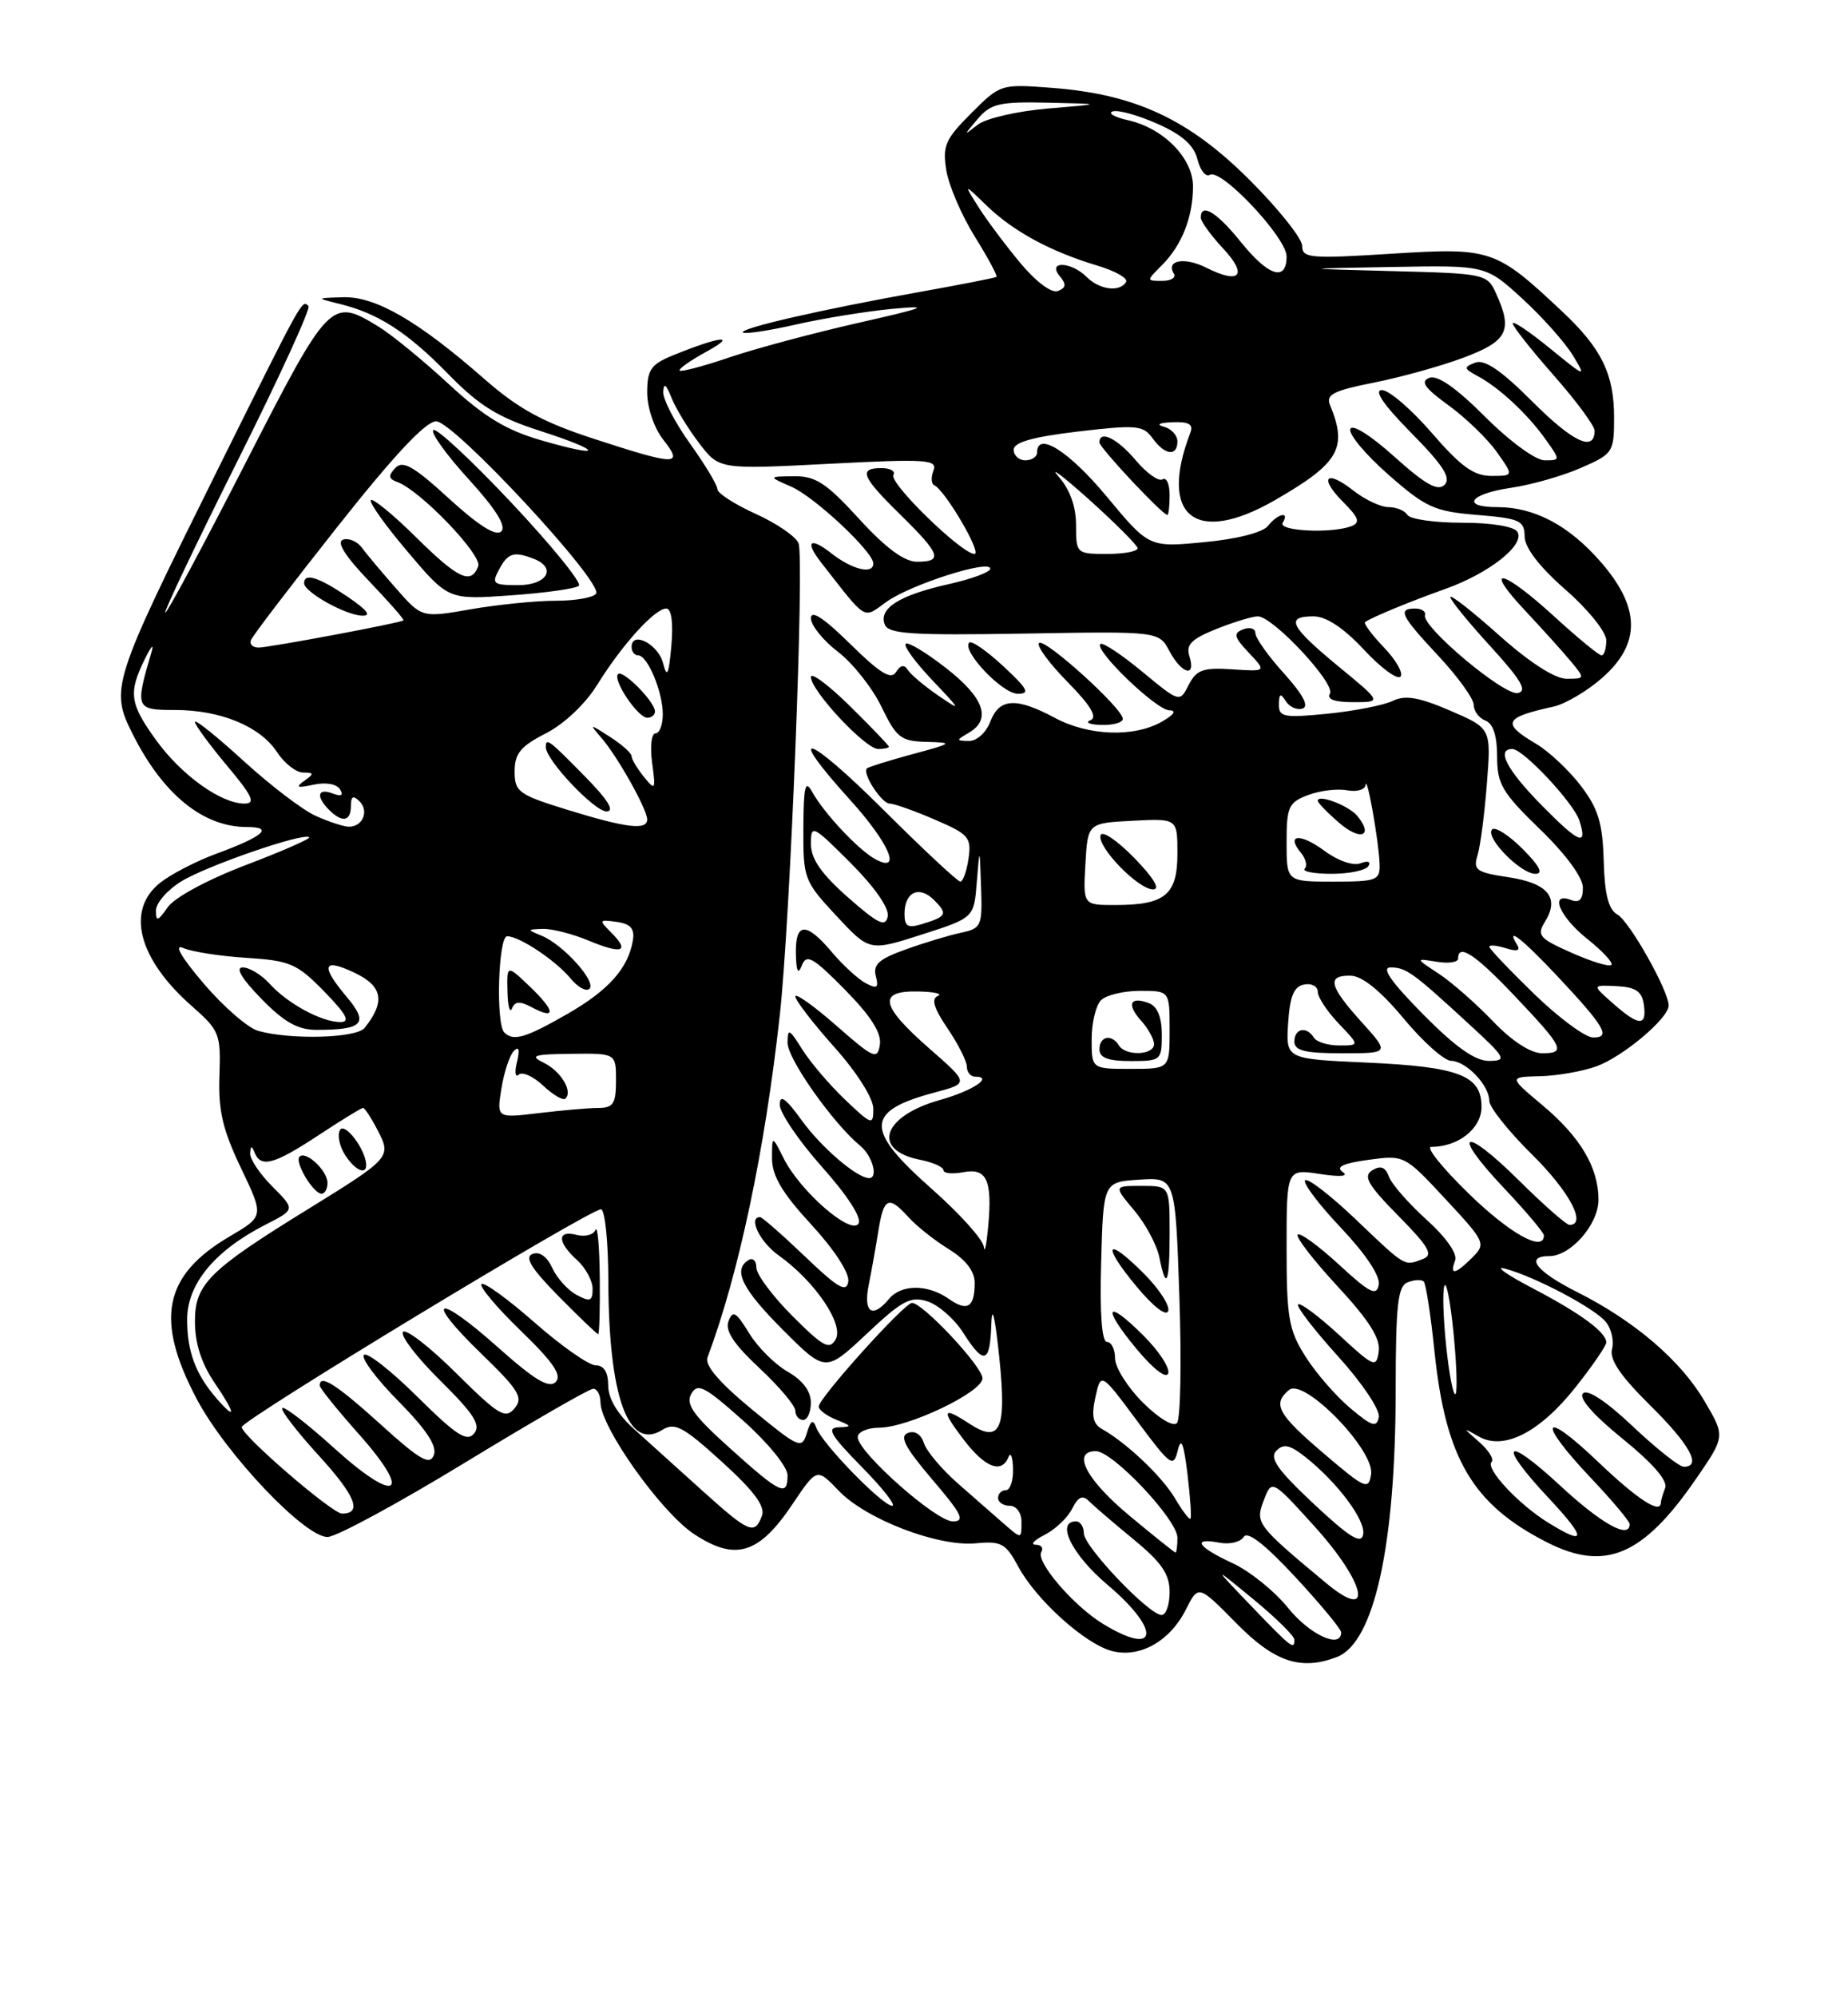 <?xml version="1.0" encoding="UTF-8" standalone="no"?>
<!DOCTYPE svg PUBLIC "-//W3C//DTD SVG 1.1//EN" "http://www.w3.org/Graphics/SVG/1.1/DTD/svg11.dtd" >
<svg xmlns="http://www.w3.org/2000/svg" xmlns:xlink="http://www.w3.org/1999/xlink" version="1.1" viewBox="0 0 237 256">
 <g >
 <path fill="currentColor"
d=" M 171.46 212.38 C 176.24 210.54 178.98 198.09 178.99 178.22 C 179.00 167.18 179.26 164.84 180.54 164.35 C 181.39 164.02 182.31 163.98 182.59 164.26 C 182.87 164.54 183.49 168.57 183.97 173.23 C 185.39 186.93 188.85 192.82 198.37 197.67 C 205.84 201.48 210.71 199.42 217.48 189.59 C 221.26 184.11 221.26 184.11 218.62 179.62 C 215.55 174.37 209.63 169.31 202.25 165.60 C 197.02 162.97 195.49 161.00 198.69 161.00 C 201.44 161.00 205.00 156.93 205.00 153.78 C 205.00 149.64 202.68 145.73 197.78 141.63 C 193.50 138.04 193.50 138.04 197.50 137.94 C 199.70 137.89 202.96 137.32 204.75 136.67 C 208.16 135.43 214.00 130.51 214.00 128.88 C 214.00 126.99 208.98 118.09 207.43 117.22 C 206.28 116.58 205.79 114.65 205.67 110.33 C 205.53 105.48 204.97 103.65 202.74 100.72 C 201.22 98.73 198.63 96.30 196.99 95.33 C 192.53 92.70 192.87 91.96 199.23 90.57 C 200.73 90.24 203.55 88.58 205.48 86.88 C 210.47 82.50 210.40 77.86 205.25 71.98 C 201.17 67.32 196.78 65.00 192.03 65.00 C 187.30 65.00 188.48 63.30 193.75 62.53 C 196.36 62.15 200.41 61.00 202.75 59.97 C 206.87 58.17 207.00 57.97 207.00 53.51 C 207.00 47.93 205.39 44.65 200.33 39.91 C 191.81 31.91 191.25 31.72 178.46 32.52 C 168.00 33.18 167.00 33.09 167.00 31.52 C 167.00 30.57 163.96 26.76 160.25 23.06 C 152.45 15.27 145.59 12.08 134.91 11.26 C 128.35 10.76 128.29 10.78 124.55 14.52 C 121.23 17.84 120.85 18.70 121.36 21.83 C 121.68 23.78 123.32 27.60 125.01 30.32 C 126.70 33.03 127.95 35.36 127.79 35.49 C 127.63 35.61 123.22 36.48 118.00 37.41 C 105.29 39.68 94.76 42.10 95.28 42.62 C 95.52 42.85 98.58 42.39 102.10 41.59 C 105.62 40.79 111.20 39.89 114.50 39.58 C 119.49 39.12 118.74 39.42 110.00 41.40 C 104.22 42.71 96.80 44.70 93.51 45.82 C 90.21 46.94 87.36 47.69 87.17 47.50 C 86.97 47.30 88.54 46.20 90.66 45.04 C 94.73 42.81 92.28 43.10 86.25 45.57 C 83.48 46.70 83.00 47.40 83.00 50.31 C 83.00 52.26 83.89 54.87 85.07 56.37 C 87.71 59.72 86.78 59.70 76.18 56.25 C 69.61 54.11 66.50 52.41 62.12 48.58 C 53.67 41.17 48.17 37.98 44.05 38.10 C 40.50 38.20 40.50 38.20 43.50 38.94 C 48.46 40.14 52.24 42.57 57.48 47.94 C 61.44 51.99 63.83 53.48 69.21 55.21 C 77.41 57.85 77.53 58.79 69.36 56.42 C 64.90 55.13 62.07 53.41 57.54 49.22 C 54.26 46.19 50.21 42.88 48.54 41.86 C 42.44 38.14 42.25 38.35 31.45 59.42 C 25.98 70.10 21.36 78.70 21.19 78.53 C 21.02 78.36 25.21 69.57 30.50 59.00 C 35.79 48.43 39.87 39.53 39.56 39.23 C 38.72 38.39 38.97 37.95 27.64 60.75 C 14.36 87.48 14.10 88.29 17.01 94.08 C 20.89 101.81 26.04 106.00 31.65 106.00 C 35.15 106.00 33.81 107.19 27.81 109.40 C 25.23 110.34 21.96 112.03 20.56 113.13 C 16.10 116.64 17.71 122.91 24.62 128.97 C 28.15 132.07 28.33 132.52 28.14 137.87 C 27.98 142.32 28.55 144.79 30.90 149.70 C 33.86 155.89 33.86 155.89 29.48 158.46 C 20.97 163.45 19.82 169.11 25.25 179.35 C 28.99 186.39 39.05 197.00 42.00 197.00 C 43.10 197.00 51.01 192.72 59.58 187.50 C 68.15 182.28 75.57 178.00 76.08 178.00 C 76.59 178.00 77.00 178.79 77.01 179.75 C 77.03 182.93 84.77 193.82 89.00 196.62 C 94.31 200.13 97.32 199.22 101.63 192.80 C 104.76 188.14 104.76 188.14 107.56 191.07 C 111.08 194.74 120.30 198.27 125.15 197.81 C 128.41 197.50 128.99 197.82 130.58 200.78 C 132.90 205.09 139.22 210.77 142.66 211.63 C 146.21 212.52 150.06 210.34 152.09 206.29 C 153.69 203.12 153.69 203.12 158.56 208.06 C 163.45 213.03 166.83 214.16 171.46 212.38 Z  M 160.46 205.84 C 155.50 200.67 155.50 200.67 160.75 204.99 C 163.64 207.37 166.00 209.69 166.00 210.16 C 166.00 211.51 165.67 211.26 160.46 205.84 Z  M 141.46 208.14 C 137.67 205.83 132.79 200.14 133.55 198.92 C 133.86 198.41 133.53 197.99 132.81 197.99 C 132.09 197.98 132.62 197.41 133.98 196.72 C 135.34 196.03 136.93 194.52 137.50 193.37 C 138.26 191.85 138.84 191.58 139.64 192.39 C 140.25 193.00 142.82 195.21 145.37 197.30 C 148.97 200.26 150.00 201.75 150.00 204.05 C 150.00 205.67 149.54 207.00 148.97 207.00 C 147.36 207.00 139.00 198.22 139.00 196.53 C 139.00 195.69 138.55 195.00 138.00 195.00 C 135.36 195.00 137.48 199.28 142.00 203.10 C 148.95 208.96 148.57 212.47 141.46 208.14 Z  M 165.20 206.10 C 163.47 203.95 160.26 201.36 158.06 200.35 C 153.57 198.28 152.78 197.04 156.38 197.73 C 157.69 197.98 159.10 197.65 159.50 196.99 C 159.99 196.20 162.22 197.93 166.12 202.13 C 169.35 205.61 172.00 208.81 172.00 209.23 C 172.00 211.39 167.95 209.53 165.20 206.10 Z  M 170.05 202.89 C 161.18 195.51 160.96 195.23 162.06 192.34 C 163.10 189.60 163.10 189.60 168.50 195.55 C 175.19 202.91 176.27 208.07 170.05 202.89 Z  M 144.81 194.24 C 139.29 189.64 137.40 186.00 140.54 186.00 C 142.71 186.00 151.00 194.79 151.00 197.09 C 151.00 198.14 150.89 198.99 150.75 198.99 C 150.61 198.98 147.94 196.84 144.81 194.24 Z  M 168.50 192.77 C 163.86 188.43 162.77 186.88 163.68 185.95 C 164.60 185.01 165.41 185.18 167.36 186.71 C 171.50 189.97 175.17 194.87 174.82 196.67 C 174.57 197.98 173.10 197.07 168.50 192.77 Z  M 128.59 195.17 C 127.54 194.25 124.97 192.00 122.88 190.17 C 120.79 188.34 118.82 186.00 118.49 184.97 C 118.13 183.84 117.32 183.32 116.43 183.67 C 115.31 184.09 116.07 185.53 119.55 189.62 C 123.36 194.07 123.82 195.00 122.19 195.00 C 120.03 195.00 110.00 186.11 110.00 184.20 C 110.00 183.54 111.24 183.00 112.75 182.99 C 116.49 182.98 126.00 178.43 126.00 176.66 C 126.00 175.17 118.36 167.00 116.96 167.00 C 115.98 167.00 105.01 179.19 105.00 180.28 C 105.00 180.71 106.01 181.47 107.25 181.97 C 109.27 182.78 109.30 182.88 107.54 182.94 C 105.96 182.99 106.54 183.98 110.50 188.00 C 113.21 190.75 114.97 193.00 114.42 193.00 C 113.18 193.00 105.44 185.05 104.69 183.00 C 104.27 181.86 103.97 182.03 103.47 183.69 C 102.83 185.77 102.47 185.61 96.48 180.69 C 92.29 177.24 90.36 175.00 90.73 174.00 C 94.74 163.30 98.08 147.52 100.00 130.18 C 101.34 118.15 103.18 71.64 102.41 69.63 C 102.08 68.78 99.61 67.08 96.91 65.86 C 94.21 64.64 92.00 63.21 92.00 62.69 C 92.00 62.17 90.42 59.55 88.50 56.87 C 86.58 54.19 85.03 51.21 85.06 50.25 C 85.11 49.02 85.42 49.23 86.11 50.97 C 86.65 52.33 88.25 54.96 89.67 56.81 C 92.23 60.17 92.23 60.17 106.28 59.45 C 118.82 58.80 120.25 58.90 119.72 60.30 C 119.38 61.16 119.42 62.01 119.81 62.19 C 121.20 62.82 126.00 71.00 124.97 71.00 C 123.34 71.00 113.96 61.87 114.58 60.88 C 114.87 60.40 114.19 60.00 113.06 60.00 C 110.05 60.00 110.48 61.08 115.50 66.00 C 120.63 71.04 120.97 72.00 117.60 72.00 C 115.97 72.00 113.59 70.24 110.17 66.50 C 105.98 61.91 104.60 61.01 101.82 61.04 C 98.50 61.08 98.50 61.08 101.50 62.39 C 104.48 63.70 112.00 70.73 112.00 72.22 C 112.00 73.67 109.29 73.01 106.63 70.93 C 103.89 68.77 103.18 69.37 105.28 72.06 C 111.28 79.74 110.61 79.34 113.70 77.13 C 116.81 74.91 127.00 71.66 127.00 72.89 C 127.00 73.33 124.59 74.22 121.63 74.88 C 115.35 76.29 112.67 77.97 113.46 80.03 C 113.93 81.26 116.81 81.45 131.32 81.21 C 148.62 80.91 148.62 80.91 149.98 83.46 C 151.56 86.41 153.42 86.89 152.54 84.12 C 152.07 82.63 152.78 81.91 155.99 80.62 C 158.22 79.73 160.61 79.00 161.31 79.00 C 163.25 79.00 171.33 87.66 170.56 88.91 C 170.12 89.62 171.15 90.00 173.56 90.00 C 177.23 90.00 177.23 90.00 171.61 85.38 C 165.42 80.27 164.79 79.00 168.46 79.00 C 170.07 79.00 172.30 80.47 174.89 83.24 C 177.06 85.58 179.18 87.15 179.60 86.73 C 180.01 86.32 179.07 84.64 177.50 83.00 C 175.93 81.36 174.84 79.89 175.07 79.73 C 176.02 79.08 180.77 77.12 185.32 75.50 C 191.01 73.47 195.63 69.82 194.60 68.16 C 194.18 67.48 191.27 67.00 187.50 67.00 C 183.99 67.00 180.84 66.55 180.50 66.00 C 180.16 65.45 179.07 65.00 178.08 65.00 C 177.08 65.00 175.06 64.05 173.58 62.89 C 170.04 60.10 169.10 61.19 172.28 64.37 C 174.27 66.37 174.48 66.98 173.31 67.44 C 170.75 68.42 163.84 68.07 164.50 67.00 C 165.45 65.47 163.87 65.81 162.61 67.41 C 161.95 68.25 158.62 69.10 154.43 69.49 C 147.36 70.17 147.36 70.17 141.93 63.64 C 137.08 57.81 133.00 55.24 133.00 58.00 C 133.00 58.55 132.32 59.00 131.50 59.00 C 130.68 59.00 130.00 58.39 130.00 57.64 C 130.00 56.69 132.44 56.00 138.25 55.31 C 145.75 54.43 146.62 54.51 147.81 56.17 C 149.37 58.35 151.00 58.56 151.00 56.57 C 151.00 55.79 150.21 54.94 149.25 54.69 C 148.22 54.42 148.67 54.18 150.36 54.12 C 152.45 54.03 153.07 54.38 152.67 55.43 C 148.54 66.17 153.29 69.98 163.50 64.11 C 171.75 59.36 172.86 57.44 170.56 51.89 C 170.02 50.58 171.04 50.06 176.15 49.05 C 179.59 48.37 184.79 46.93 187.70 45.84 C 193.36 43.72 194.04 42.37 191.85 37.58 C 190.73 35.12 190.43 35.05 178.60 34.75 C 166.50 34.43 166.50 34.43 178.53 34.22 C 190.55 34.00 190.55 34.00 195.20 38.25 C 197.76 40.59 200.67 43.85 201.68 45.50 C 203.47 48.44 203.41 48.43 198.75 44.63 C 196.14 42.50 194.00 41.07 194.00 41.45 C 194.00 41.82 196.36 44.82 199.25 48.10 C 202.14 51.38 204.50 54.57 204.50 55.20 C 204.50 57.98 201.74 56.69 196.52 51.47 C 192.51 47.46 190.39 46.02 189.19 46.48 C 187.67 47.07 187.71 47.24 189.50 48.20 C 192.27 49.69 195.83 52.99 198.17 56.25 C 200.13 59.00 200.13 59.00 198.09 59.00 C 196.94 59.00 193.60 56.56 190.46 53.42 C 186.75 49.71 184.35 48.03 183.31 48.43 C 182.12 48.89 182.69 49.72 185.74 51.93 C 187.94 53.52 190.73 56.21 191.94 57.91 C 194.14 61.00 194.14 61.00 191.26 61.00 C 189.01 61.00 187.34 59.79 183.63 55.50 C 181.02 52.48 178.14 50.00 177.23 50.00 C 176.14 50.00 177.44 51.89 180.99 55.49 C 185.08 59.63 186.13 61.27 185.26 62.14 C 184.40 63.00 182.82 62.12 178.84 58.55 C 175.75 55.77 173.40 54.30 173.17 55.00 C 172.95 55.66 175.15 58.29 178.07 60.85 C 182.85 65.05 183.96 65.55 189.43 66.00 C 194.91 66.45 195.50 66.72 195.53 68.76 C 195.55 70.21 197.42 72.65 200.78 75.59 C 203.68 78.12 206.00 81.01 206.00 82.08 C 206.00 83.13 205.73 84.00 205.39 84.00 C 205.05 84.00 202.32 81.75 199.31 79.00 C 192.64 72.90 190.07 72.39 195.58 78.25 C 197.77 80.59 200.41 83.51 201.44 84.75 C 203.29 86.98 203.29 87.00 200.90 87.00 C 199.40 86.99 196.15 84.90 192.25 81.42 C 188.81 78.35 186.00 76.15 186.00 76.53 C 186.00 76.91 188.32 79.76 191.16 82.86 C 195.11 87.19 195.92 88.58 194.64 88.83 C 192.87 89.17 182.32 80.32 182.75 78.85 C 182.89 78.38 182.32 78.00 181.50 78.00 C 179.19 78.00 179.64 78.90 184.50 84.10 C 186.97 86.75 189.00 89.56 189.00 90.35 C 189.00 91.14 189.68 92.05 190.50 92.36 C 191.49 92.74 192.00 94.31 192.00 96.95 C 192.00 100.50 192.63 101.57 197.50 106.29 C 200.83 109.51 203.00 112.47 203.00 113.78 C 203.00 115.29 202.55 115.76 201.50 115.36 C 198.65 114.27 199.98 117.49 203.57 120.35 C 205.53 121.91 206.92 123.41 206.65 123.68 C 206.38 123.95 204.09 123.25 201.55 122.12 C 197.41 120.29 197.06 119.88 198.12 118.17 C 200.06 115.08 198.54 113.20 193.47 112.44 C 189.33 111.82 188.90 111.52 189.49 109.62 C 189.85 108.46 190.39 104.32 190.69 100.42 C 191.24 93.35 191.24 93.35 185.97 91.08 C 181.94 89.35 180.22 89.06 178.60 89.84 C 177.45 90.40 173.69 91.13 170.25 91.48 C 164.66 92.03 164.00 91.91 164.02 90.30 C 164.03 88.89 164.22 88.80 164.90 89.87 C 165.38 90.63 166.35 91.05 167.06 90.81 C 167.91 90.53 167.09 89.00 164.67 86.32 C 162.65 84.09 161.00 81.76 161.00 81.16 C 161.00 80.56 160.30 80.33 159.45 80.66 C 158.13 81.16 158.24 81.63 160.16 83.67 C 162.43 86.08 162.43 86.08 158.02 85.79 C 154.29 85.54 153.44 85.85 152.45 87.78 C 151.29 90.06 151.29 90.06 146.45 86.06 C 143.79 83.86 141.39 82.28 141.12 82.55 C 140.32 83.35 148.28 91.00 149.95 91.04 C 150.93 91.06 150.58 91.60 149.00 92.50 C 145.43 94.54 139.60 94.33 135.26 92.00 C 130.31 89.35 128.15 89.48 127.00 92.50 C 126.47 93.89 125.26 94.99 124.27 94.97 C 122.59 94.94 122.59 94.89 124.25 93.92 C 127.19 92.20 126.22 89.44 121.33 85.63 C 118.77 83.63 116.44 82.23 116.15 82.52 C 115.86 82.80 117.40 84.90 119.56 87.18 C 123.32 91.13 123.35 91.22 120.28 89.12 C 118.51 87.90 116.77 86.43 116.41 85.85 C 115.97 85.14 115.47 85.24 114.91 86.14 C 114.28 87.17 112.86 86.30 109.04 82.54 C 105.67 79.22 104.00 78.12 104.00 79.24 C 104.00 80.15 105.55 82.08 107.45 83.53 C 109.35 84.98 111.86 88.15 113.04 90.58 C 114.97 94.57 115.53 95.01 118.84 95.09 C 122.32 95.18 122.23 95.26 117.00 96.67 C 113.98 97.49 111.36 98.31 111.17 98.49 C 110.55 99.12 113.07 103.00 114.10 103.00 C 114.67 103.00 117.27 103.92 119.88 105.05 C 124.25 106.92 124.60 107.34 124.21 110.05 C 123.97 111.67 123.50 113.00 123.16 113.00 C 122.82 113.00 118.37 108.85 113.27 103.77 C 103.48 94.02 100.52 93.14 109.00 102.50 C 114.06 108.08 115.73 112.01 112.25 110.12 C 110.11 108.96 105.66 104.22 104.16 101.50 C 103.27 99.88 103.06 100.75 103.03 106.15 C 103.00 112.61 103.12 112.94 107.25 117.37 C 111.50 121.94 111.50 121.94 118.20 119.79 C 124.91 117.64 124.91 117.64 125.27 113.07 C 125.64 108.50 125.64 108.50 125.82 113.73 C 125.99 118.69 125.86 118.99 123.25 119.55 C 121.74 119.87 118.55 120.83 116.16 121.69 C 112.75 122.90 111.93 123.63 112.32 125.10 C 112.72 126.63 112.48 126.79 111.01 126.01 C 110.02 125.48 108.07 123.68 106.67 122.02 C 103.39 118.13 101.98 118.19 102.07 122.25 C 102.12 124.55 102.35 124.98 102.84 123.73 C 103.43 122.23 104.26 122.69 108.36 126.85 C 111.70 130.25 113.07 132.40 112.84 133.90 C 112.53 135.88 112.06 135.67 107.25 131.45 C 104.36 128.92 102.00 127.24 102.00 127.72 C 102.00 128.21 104.25 131.13 107.00 134.21 C 109.91 137.47 112.00 140.78 112.00 142.11 C 112.00 144.27 111.81 144.21 108.38 140.95 C 106.39 139.05 103.91 136.15 102.88 134.50 C 101.22 131.84 101.01 131.74 101.00 133.66 C 101.00 135.73 106.84 143.99 110.33 146.87 C 111.89 148.15 112.67 151.00 111.46 151.00 C 109.92 151.00 105.36 147.10 102.85 143.64 C 100.77 140.76 100.00 140.21 100.00 141.60 C 100.01 142.64 102.45 146.23 105.42 149.57 C 108.70 153.25 110.55 156.11 110.10 156.83 C 109.15 158.37 102.63 152.70 100.52 148.50 C 99.01 145.50 99.01 145.50 99.01 148.50 C 99.01 150.71 100.33 152.93 104.05 156.96 C 107.02 160.19 108.96 163.18 108.79 164.26 C 108.56 165.73 107.48 165.11 103.23 161.04 C 100.33 158.27 97.74 156.00 97.48 156.00 C 95.90 156.00 97.44 159.18 99.85 160.90 C 104.49 164.20 108.25 169.72 107.18 171.65 C 106.38 173.07 105.59 172.64 101.63 168.68 C 99.08 166.13 97.00 163.34 97.00 162.47 C 97.00 161.60 96.55 161.16 96.00 161.50 C 93.95 162.77 95.15 165.19 100.43 170.48 C 105.87 175.91 105.87 175.91 111.16 170.95 C 115.72 166.66 116.79 166.10 118.97 166.81 C 120.36 167.27 122.40 169.05 123.50 170.78 C 126.19 175.01 126.98 174.79 127.13 169.75 C 127.22 167.11 127.60 168.69 128.15 173.93 C 129.12 183.27 128.30 185.08 124.29 182.46 C 120.85 180.20 120.67 180.70 123.57 184.50 C 126.32 188.11 128.45 188.94 129.34 186.75 C 129.62 186.06 129.88 186.74 129.92 188.25 C 129.96 189.76 129.55 191.00 129.00 191.00 C 128.45 191.00 128.00 191.45 128.00 192.00 C 128.00 192.55 128.68 193.00 129.50 193.00 C 130.33 193.00 131.00 193.89 131.00 195.00 C 131.00 197.33 131.07 197.32 128.59 195.17 Z  M 103.99 179.75 C 103.99 178.30 102.92 176.90 101.01 175.81 C 99.38 174.88 97.15 172.65 96.06 170.86 C 94.42 168.16 93.97 167.90 93.43 169.33 C 92.96 170.55 94.09 172.27 97.38 175.34 C 99.92 177.71 102.00 180.17 102.00 180.82 C 102.00 181.47 102.45 182.00 103.00 182.00 C 103.55 182.00 104.00 180.99 103.99 179.75 Z  M 195.26 108.80 C 193.50 107.04 191.75 105.92 191.36 106.31 C 190.39 107.28 194.99 112.00 196.91 112.00 C 197.97 112.00 197.45 110.99 195.26 108.80 Z  M 114.00 95.71 C 114.00 95.55 111.75 93.21 109.00 90.50 C 106.25 87.79 104.00 86.12 104.00 86.78 C 104.00 88.53 110.98 96.00 112.62 96.00 C 113.38 96.00 114.00 95.87 114.00 95.71 Z  M 144.00 92.14 C 144.00 90.80 133.95 81.72 133.25 82.42 C 132.90 82.76 134.55 85.01 136.91 87.41 C 139.88 90.43 140.78 91.93 139.85 92.31 C 139.11 92.60 139.74 92.88 141.25 92.92 C 142.76 92.96 144.00 92.61 144.00 92.14 Z  M 128.67 85.39 C 126.56 83.43 124.60 82.07 124.30 82.36 C 123.29 83.38 128.50 88.89 130.50 88.92 C 132.15 88.94 131.82 88.32 128.67 85.39 Z  M 150.00 63.44 C 150.00 62.03 149.59 61.13 149.09 61.44 C 148.59 61.75 147.05 60.65 145.66 59.00 C 143.30 56.20 141.00 55.07 141.00 56.71 C 141.00 57.38 149.08 66.00 149.71 66.00 C 149.87 66.00 150.00 64.85 150.00 63.44 Z  M 198.50 195.13 C 194.71 192.78 190.46 188.21 191.29 187.38 C 191.63 187.03 190.92 185.89 189.71 184.83 C 187.57 182.96 187.57 182.94 189.64 184.12 C 192.86 185.96 197.49 183.59 202.11 177.74 C 204.25 175.04 206.00 172.48 206.00 172.07 C 206.00 170.76 202.70 168.33 196.50 165.09 C 193.20 163.36 191.62 162.24 193.00 162.60 C 196.78 163.60 204.46 167.64 205.93 169.42 C 206.65 170.28 207.01 171.85 206.74 172.90 C 206.38 174.25 207.81 176.35 211.62 180.12 C 216.73 185.16 218.28 188.00 215.94 188.00 C 215.36 188.00 212.42 185.67 209.41 182.83 C 206.01 179.61 203.59 178.01 203.01 178.59 C 202.42 179.18 204.34 181.37 208.09 184.41 C 211.96 187.54 213.91 189.79 213.55 190.72 C 213.25 191.51 213.00 192.35 213.00 192.58 C 213.00 194.14 210.02 192.21 204.93 187.35 C 197.73 180.48 197.03 182.04 204.00 189.41 C 206.75 192.31 209.00 194.99 209.00 195.35 C 209.00 197.33 205.40 195.34 200.06 190.39 C 192.93 183.79 191.96 184.91 198.64 192.04 C 203.52 197.26 203.48 198.22 198.50 195.13 Z  M 90.00 191.00 C 86.97 188.28 83.04 184.73 81.25 183.11 C 79.18 181.24 78.00 179.23 78.00 177.59 C 78.00 175.88 77.45 175.00 76.40 175.00 C 75.53 175.00 71.99 172.53 68.56 169.51 C 65.12 166.49 62.06 164.28 61.75 164.58 C 61.44 164.89 63.71 167.59 66.79 170.57 C 70.98 174.62 72.11 176.29 71.26 177.14 C 70.41 177.99 68.54 176.86 63.87 172.70 C 55.94 165.63 54.24 166.25 61.71 173.49 C 66.56 178.19 67.14 179.13 65.99 180.51 C 64.81 181.93 63.96 181.41 58.45 175.95 C 55.04 172.57 51.98 170.22 51.67 170.73 C 51.35 171.24 53.53 174.07 56.52 177.01 C 60.80 181.25 61.70 182.66 60.80 183.74 C 59.88 184.85 58.51 183.96 53.53 179.03 C 50.15 175.68 47.07 173.27 46.67 173.66 C 46.27 174.06 48.27 176.74 51.11 179.61 C 54.70 183.25 56.08 185.35 55.64 186.50 C 55.12 187.86 53.86 187.14 48.83 182.58 C 43.14 177.44 41.00 176.07 41.00 177.59 C 41.00 177.91 43.25 180.70 46.00 183.79 C 53.00 191.65 50.91 192.89 42.89 185.64 C 39.47 182.54 36.45 180.21 36.20 180.47 C 35.94 180.72 38.05 183.46 40.87 186.55 C 45.59 191.71 46.51 194.00 43.86 194.00 C 42.60 194.00 31.00 184.00 31.00 182.91 C 31.00 182.02 75.60 155.00 77.07 155.00 C 77.58 155.00 78.01 159.16 78.02 164.25 C 78.06 179.02 80.58 185.99 84.91 183.29 C 86.54 182.27 87.58 182.82 92.58 187.36 C 96.76 191.16 98.18 193.09 97.71 194.31 C 96.77 196.77 96.08 196.48 90.00 191.00 Z  M 76.92 163.75 C 76.88 159.76 76.63 157.01 76.37 157.64 C 76.12 158.27 75.03 158.56 73.95 158.28 C 71.43 157.62 71.45 159.20 74.00 161.50 C 75.10 162.50 76.00 164.16 76.00 165.19 C 76.00 166.78 75.68 166.90 73.95 165.97 C 72.82 165.37 71.42 163.81 70.83 162.52 C 70.16 161.06 69.19 160.37 68.30 160.72 C 67.23 161.13 68.12 162.57 71.63 166.14 C 74.27 168.81 76.55 171.00 76.71 171.00 C 76.87 171.00 76.96 167.74 76.92 163.75 Z  M 150.69 192.05 C 149.03 189.24 144.49 184.94 141.34 183.17 C 140.17 182.52 139.95 181.49 140.48 179.09 C 141.19 175.88 141.19 175.88 145.82 182.11 C 150.12 187.89 150.49 188.17 151.04 185.92 C 151.47 184.13 151.80 184.91 152.29 188.94 C 152.65 191.93 152.83 194.51 152.67 194.66 C 152.52 194.81 151.63 193.64 150.69 192.05 Z  M 93.61 185.62 C 88.92 181.41 87.91 179.99 88.65 178.66 C 89.46 177.21 90.36 177.68 95.29 182.07 C 98.49 184.92 101.00 188.01 101.00 189.08 C 101.00 191.89 100.12 191.48 93.61 185.62 Z  M 169.82 186.34 C 163.86 181.27 163.14 179.96 165.32 178.15 C 167.24 176.56 176.30 185.87 175.84 188.96 C 175.52 191.02 175.09 190.83 169.82 186.34 Z  M 146.55 179.75 C 144.60 177.80 143.00 175.25 143.00 174.10 C 143.00 172.94 142.53 172.00 141.97 172.00 C 141.30 172.00 141.03 168.33 141.22 161.75 C 141.50 151.50 141.50 151.50 146.11 151.20 C 150.73 150.90 150.73 150.90 151.25 166.20 C 151.54 174.62 151.40 181.91 150.94 182.40 C 150.46 182.91 148.58 181.78 146.55 179.75 Z  M 146.65 171.19 C 141.82 166.36 141.25 167.47 145.77 172.91 C 147.90 175.47 149.58 176.77 149.82 176.03 C 150.05 175.34 148.63 173.16 146.65 171.19 Z  M 146.65 163.19 C 141.82 158.36 141.25 159.47 145.77 164.91 C 147.90 167.47 149.58 168.77 149.82 168.03 C 150.05 167.34 148.63 165.16 146.65 163.19 Z  M 150.00 158.00 C 150.00 152.00 150.00 152.00 146.41 152.00 C 142.82 152.00 142.82 152.00 145.46 155.14 C 146.92 156.87 148.36 159.57 148.68 161.14 C 149.57 165.58 150.00 164.55 150.00 158.00 Z  M 173.16 180.48 C 171.32 178.93 168.73 175.95 167.41 173.85 C 165.27 170.47 165.00 168.89 165.00 159.93 C 165.00 149.82 165.00 149.82 169.25 150.47 C 171.93 150.88 173.01 150.78 172.18 150.20 C 171.26 149.57 172.27 149.10 175.48 148.66 C 180.09 148.03 180.13 148.04 185.38 153.69 C 190.48 159.17 190.59 159.41 188.83 161.17 C 186.63 163.37 185.87 163.50 186.61 161.57 C 186.94 160.71 185.49 158.63 182.97 156.35 C 180.66 154.27 178.48 151.78 178.13 150.82 C 177.67 149.58 177.06 149.34 175.99 150.00 C 174.78 150.75 175.40 151.84 179.33 155.83 C 183.26 159.82 183.85 160.84 182.50 161.36 C 180.06 162.30 180.33 162.45 173.92 156.34 C 170.66 153.23 167.71 150.95 167.38 151.28 C 167.05 151.62 169.12 154.36 171.98 157.38 C 175.17 160.76 177.04 163.57 176.82 164.68 C 176.54 166.17 175.65 165.72 171.72 162.09 C 169.10 159.68 166.72 157.95 166.43 158.24 C 166.13 158.53 168.43 161.51 171.52 164.85 C 175.57 169.22 177.06 171.57 176.82 173.21 C 176.52 175.37 176.23 175.25 171.73 171.10 C 169.11 168.69 166.74 166.92 166.48 167.19 C 166.22 167.45 168.51 170.43 171.58 173.82 C 174.69 177.26 177.01 180.71 176.83 181.64 C 176.55 183.02 175.95 182.83 173.16 180.48 Z  M 27.78 179.25 C 25.10 176.17 24.00 173.24 24.00 169.14 C 24.00 164.57 27.52 160.31 34.05 156.97 C 37.87 155.03 37.87 155.03 34.94 152.09 C 33.32 150.47 32.04 148.56 32.08 147.83 C 32.14 146.82 32.28 146.80 32.66 147.75 C 33.46 149.72 35.16 149.25 40.86 145.50 C 43.78 143.57 46.35 142.00 46.56 142.00 C 46.77 142.00 47.62 143.30 48.44 144.88 C 50.21 148.31 50.11 148.43 39.50 154.98 C 26.80 162.80 25.00 164.59 25.00 169.35 C 25.00 172.18 25.82 174.74 27.54 177.27 C 30.22 181.21 30.34 182.18 27.78 179.25 Z  M 42.00 151.62 C 42.00 150.04 39.22 147.44 38.41 148.26 C 37.74 148.92 40.18 153.00 41.24 153.00 C 41.66 153.00 42.00 152.38 42.00 151.62 Z  M 46.96 149.25 C 46.87 147.31 44.23 143.82 43.61 144.82 C 43.24 145.43 43.51 146.84 44.21 147.96 C 45.46 149.97 47.03 150.71 46.96 149.25 Z  M 185.48 172.65 C 185.10 169.08 184.98 165.55 185.23 164.83 C 185.48 164.10 186.01 166.81 186.41 170.85 C 186.81 174.89 186.92 178.41 186.66 178.68 C 186.39 178.94 185.86 176.23 185.48 172.65 Z  M 111.40 164.75 C 111.76 162.96 112.32 159.81 112.65 157.75 C 113.34 153.46 113.96 153.19 116.53 156.03 C 117.54 157.15 119.86 158.99 121.68 160.11 C 123.85 161.45 125.00 162.94 125.00 164.41 C 125.00 167.59 124.06 168.16 121.65 166.46 C 118.95 164.58 115.58 164.59 114.00 166.50 C 111.89 169.04 110.70 168.24 111.40 164.75 Z  M 126.17 159.81 C 126.08 158.89 123.08 155.55 119.50 152.39 C 110.85 144.75 110.93 142.42 119.89 140.02 C 124.29 138.85 124.29 138.85 119.14 134.35 C 112.90 128.88 112.53 126.97 117.75 127.08 C 119.81 127.12 120.95 127.38 120.27 127.66 C 119.40 128.01 119.76 129.23 121.52 131.81 C 122.88 133.82 124.00 136.03 124.00 136.73 C 124.00 137.43 124.48 138.00 125.06 138.00 C 127.48 138.00 124.74 139.81 120.54 140.99 C 113.19 143.05 111.73 147.40 117.98 148.65 C 119.64 148.98 121.00 149.58 121.00 149.99 C 121.00 150.39 122.12 150.51 123.49 150.25 C 126.54 149.66 127.27 151.21 126.74 157.14 C 126.52 159.54 126.27 160.74 126.17 159.81 Z  M 188.35 152.98 C 184.97 149.69 182.81 147.00 183.55 147.00 C 187.03 147.00 190.00 144.64 190.00 141.87 C 190.00 137.83 187.12 136.73 175.20 136.19 C 164.90 135.73 164.90 135.73 165.20 131.13 C 165.42 127.68 165.94 126.43 167.25 126.19 C 168.21 126.00 169.00 126.42 169.00 127.12 C 169.00 127.82 170.21 129.65 171.69 131.20 C 174.37 134.00 174.37 134.00 171.75 134.00 C 170.30 134.00 168.84 133.55 168.50 133.00 C 167.57 131.49 166.00 131.80 166.00 133.50 C 166.00 134.67 167.35 135.00 172.12 135.00 C 178.23 135.00 178.23 135.00 174.62 131.00 C 170.43 126.36 170.11 124.98 173.25 125.06 C 174.71 125.10 177.08 127.02 180.00 130.53 C 182.47 133.51 185.22 135.96 186.10 135.97 C 188.04 136.01 191.00 139.11 191.00 141.11 C 191.00 141.91 193.47 145.01 196.50 148.00 C 201.28 152.72 203.55 157.00 201.28 157.00 C 200.88 157.00 197.97 154.44 194.81 151.31 C 187.59 144.16 185.98 144.99 192.89 152.29 C 195.70 155.26 198.00 157.99 198.00 158.35 C 198.00 160.55 193.65 158.14 188.35 152.98 Z  M 64.31 139.49 C 64.65 137.39 65.37 135.23 65.91 134.69 C 66.55 134.05 66.68 134.54 66.30 136.11 C 65.97 137.42 66.08 138.16 66.53 137.74 C 66.98 137.32 68.40 137.96 69.67 139.16 C 70.95 140.36 72.23 141.10 72.52 140.81 C 73.49 139.85 71.91 137.27 69.69 136.19 C 67.87 135.31 68.46 135.12 73.25 135.07 C 79.00 135.00 79.00 135.00 79.00 138.50 C 79.00 141.46 78.65 142.00 76.75 142.01 C 75.51 142.01 72.07 142.31 69.09 142.67 C 63.69 143.32 63.69 143.32 64.31 139.49 Z  M 140.00 133.20 C 140.00 131.11 140.54 128.86 141.20 128.20 C 141.86 127.54 144.11 127.00 146.20 127.00 C 150.00 127.00 150.00 127.00 150.00 132.00 C 150.00 137.00 150.00 137.00 145.00 137.00 C 140.00 137.00 140.00 137.00 140.00 133.20 Z  M 149.00 132.61 C 149.00 130.38 148.43 129.00 147.36 128.58 C 144.93 127.65 144.45 128.73 146.34 130.82 C 147.25 131.83 148.00 133.18 148.00 133.83 C 148.00 135.26 144.36 135.39 143.50 134.00 C 142.57 132.49 141.00 132.80 141.00 134.50 C 141.00 135.58 142.11 136.00 145.00 136.00 C 148.88 136.00 149.00 135.90 149.00 132.61 Z  M 182.50 130.00 C 178.40 125.85 177.11 124.00 178.32 124.00 C 180.32 124.00 181.18 124.62 188.36 131.23 C 193.13 135.61 193.32 135.96 190.97 135.98 C 189.19 135.99 186.68 134.23 182.50 130.00 Z  M 191.45 130.88 C 189.28 128.62 186.15 125.87 184.50 124.79 C 181.50 122.82 181.50 122.82 184.25 123.27 C 185.76 123.52 187.00 123.34 187.00 122.86 C 187.00 120.88 189.19 122.32 194.19 127.59 C 200.53 134.27 200.89 135.00 197.79 135.00 C 196.30 135.00 193.91 133.45 191.45 130.88 Z  M 33.11 132.13 C 31.80 131.76 28.65 129.03 26.11 126.05 C 23.21 122.64 22.24 120.96 23.50 121.51 C 24.60 121.99 28.26 122.56 31.62 122.77 C 37.21 123.13 38.09 123.51 41.58 127.08 C 44.45 130.03 44.97 131.00 43.65 131.00 C 41.25 131.00 36.89 128.64 34.59 126.10 C 33.55 124.95 31.99 124.00 31.14 124.00 C 30.14 124.00 30.97 125.40 33.50 128.00 C 36.46 131.03 38.19 132.00 40.62 132.00 C 46.56 132.00 47.32 131.17 44.50 127.82 C 41.05 123.72 41.37 122.73 45.51 124.70 C 49.08 126.41 49.44 128.40 46.76 131.75 C 45.70 133.07 37.30 133.30 33.11 132.13 Z  M 64.67 132.33 C 63.57 131.23 63.90 120.00 65.04 120.00 C 66.61 120.00 71.29 123.12 73.18 125.42 C 74.11 126.55 75.20 127.14 75.60 126.73 C 76.51 125.82 72.24 121.09 69.50 119.95 C 67.55 119.15 67.56 119.13 69.63 119.06 C 70.80 119.03 73.43 119.70 75.49 120.56 C 79.78 122.35 80.84 121.98 78.39 119.53 C 76.77 117.92 76.81 117.84 79.09 118.16 C 80.86 118.41 81.41 119.03 81.17 120.50 C 80.58 124.09 78.06 126.93 72.73 129.98 C 67.37 133.05 65.84 133.50 64.67 132.33 Z  M 68.17 129.09 C 71.33 130.78 71.25 129.61 67.99 126.49 C 65.00 123.63 65.00 123.63 65.08 127.06 C 65.12 128.95 65.38 129.94 65.66 129.26 C 66.03 128.33 66.67 128.29 68.17 129.09 Z  M 196.75 127.40 C 193.59 124.33 191.00 121.61 191.00 121.35 C 191.00 121.08 191.96 121.17 193.13 121.54 C 194.56 121.99 195.03 121.85 194.57 121.11 C 193.02 118.61 195.20 120.30 199.71 125.10 C 205.83 131.62 206.63 133.01 204.30 132.98 C 203.31 132.97 199.91 130.46 196.75 127.40 Z  M 206.84 128.59 C 204.17 126.24 204.17 126.24 207.34 126.40 C 209.78 126.52 210.57 127.06 210.82 128.78 C 211.22 131.59 210.19 131.55 206.84 128.59 Z  M 108.75 115.02 C 105.33 112.00 104.00 110.09 104.00 108.18 C 104.00 105.63 104.20 105.72 109.10 110.62 C 112.20 113.73 114.06 116.41 113.85 117.46 C 113.56 118.88 112.63 118.43 108.75 115.02 Z  M 116.00 117.13 C 116.00 114.33 117.88 113.45 119.79 115.36 C 121.58 117.15 121.43 117.47 118.25 118.44 C 116.43 119.00 116.00 118.75 116.00 117.13 Z  M 20.00 116.71 C 20.00 115.75 21.46 114.07 23.25 112.97 C 26.49 110.97 38.99 106.66 39.65 107.32 C 39.84 107.50 36.18 109.11 31.52 110.88 C 26.65 112.73 22.40 115.02 21.52 116.27 C 20.24 118.10 20.00 118.17 20.00 116.71 Z  M 139.20 110.75 C 139.50 105.50 139.50 105.50 145.25 105.20 C 151.00 104.90 151.00 104.90 151.00 109.41 C 151.00 114.70 149.42 116.00 143.01 116.00 C 138.90 116.00 138.90 116.00 139.20 110.75 Z  M 145.46 109.96 C 143.30 107.74 141.36 106.43 141.15 107.04 C 140.66 108.53 145.96 114.00 147.89 114.00 C 148.84 114.00 147.94 112.50 145.46 109.96 Z  M 165.00 107.98 C 165.00 103.42 165.25 102.85 167.75 101.91 C 169.26 101.33 171.51 101.06 172.75 101.29 C 173.99 101.53 175.06 101.22 175.13 100.61 C 175.29 99.16 176.83 107.83 176.93 110.75 C 176.99 112.84 176.58 113.00 171.00 113.00 C 165.00 113.00 165.00 113.00 165.00 107.98 Z  M 175.49 111.01 C 175.85 110.44 175.43 110.28 174.48 110.65 C 173.54 111.01 171.58 110.33 169.85 109.05 C 166.74 106.75 164.86 106.92 166.85 109.32 C 167.47 110.07 167.69 110.98 167.32 111.34 C 166.96 111.70 168.52 112.00 170.77 112.00 C 173.03 112.00 175.16 111.56 175.49 111.01 Z  M 174.06 104.57 C 172.96 103.25 169.00 101.74 169.00 102.64 C 169.00 102.89 170.24 104.17 171.75 105.47 C 174.49 107.84 176.21 107.17 174.06 104.57 Z  M 197.69 103.19 C 193.24 98.67 191.85 96.00 193.95 96.00 C 195.35 96.00 201.84 102.93 202.56 105.20 C 203.63 108.56 202.53 108.11 197.69 103.19 Z  M 40.50 104.58 C 38.85 103.85 34.69 100.68 31.25 97.54 C 27.81 94.40 25.00 92.14 25.00 92.53 C 25.00 92.91 26.84 95.42 29.09 98.11 C 32.39 102.04 32.83 103.00 31.34 103.00 C 28.34 102.99 23.27 99.36 20.03 94.88 C 16.64 90.20 16.44 88.82 18.56 84.50 C 19.37 82.85 19.77 82.40 19.45 83.50 C 17.30 90.82 17.37 91.00 22.41 91.00 C 28.29 91.00 33.36 93.09 35.54 96.42 C 36.47 97.84 37.97 99.01 38.87 99.02 C 40.29 99.03 40.31 99.16 39.00 100.10 C 37.84 100.92 38.11 101.03 40.19 100.58 C 41.77 100.23 43.18 100.48 43.60 101.17 C 44.09 101.96 43.79 102.13 42.66 101.70 C 40.72 100.96 40.48 102.08 42.20 103.80 C 43.89 105.49 45.00 105.29 45.00 103.30 C 45.00 102.05 45.30 101.90 46.11 102.71 C 47.38 103.98 46.48 106.02 44.69 105.96 C 44.04 105.94 42.15 105.32 40.50 104.58 Z  M 72.75 103.79 C 66.50 101.86 66.00 101.49 66.00 98.87 C 66.00 96.58 66.76 95.65 70.00 94.00 C 72.36 92.79 75.07 90.23 76.62 87.73 C 79.78 82.63 83.98 78.00 85.44 78.00 C 86.11 78.00 86.36 79.78 86.10 82.75 C 85.77 86.50 85.54 86.97 85.04 85.01 C 84.43 82.57 81.00 80.80 81.00 82.93 C 81.00 83.52 81.38 84.00 81.84 84.00 C 83.05 84.00 85.00 88.67 85.00 91.55 C 85.00 92.90 84.58 94.00 84.06 94.00 C 83.55 94.00 83.35 95.69 83.63 97.75 C 84.11 101.29 84.05 101.39 82.57 99.56 C 81.71 98.49 81.00 97.31 81.00 96.92 C 81.00 96.54 79.76 95.43 78.25 94.46 C 75.56 92.73 75.54 92.73 77.15 94.60 C 79.21 96.98 83.00 103.74 83.00 105.03 C 83.00 106.45 80.34 106.13 72.75 103.79 Z  M 75.00 99.50 C 70.38 94.80 70.00 94.51 70.00 95.77 C 70.00 97.41 76.23 104.00 77.78 104.00 C 78.88 104.00 77.98 102.53 75.00 99.50 Z  M 84.00 91.19 C 84.00 89.96 79.88 85.79 79.26 86.40 C 78.53 87.13 81.80 92.00 83.02 92.00 C 83.56 92.00 84.00 91.63 84.00 91.19 Z  M 32.17 82.07 C 32.35 81.55 37.33 75.03 43.23 67.57 C 50.51 58.37 54.60 54.00 55.93 54.00 C 58.20 54.00 77.35 74.62 76.45 76.08 C 76.14 76.59 73.81 77.00 71.27 77.00 C 68.74 77.00 63.84 77.49 60.38 78.09 C 54.10 79.19 54.10 79.19 50.80 75.43 C 48.99 73.37 47.01 71.02 46.41 70.20 C 45.81 69.39 44.73 68.92 43.99 69.17 C 43.12 69.46 44.25 71.27 47.33 74.48 C 49.89 77.16 51.88 79.42 51.74 79.52 C 51.28 79.86 34.49 83.00 33.17 83.00 C 32.43 83.00 31.98 82.58 32.17 82.07 Z  M 44.60 76.50 C 40.86 73.97 39.00 73.38 39.00 74.75 C 39.00 75.87 44.22 78.80 46.39 78.91 C 47.70 78.97 47.15 78.24 44.60 76.50 Z  M 74.24 75.08 C 74.65 74.72 70.76 69.94 65.61 64.46 C 60.45 58.98 55.93 54.78 55.57 55.12 C 55.21 55.47 57.25 58.30 60.11 61.43 C 63.58 65.23 64.96 67.44 64.29 68.11 C 63.62 68.78 61.41 67.40 57.59 63.91 C 53.05 59.75 51.65 58.96 50.70 59.98 C 49.76 60.97 49.82 61.37 50.95 61.78 C 53.88 62.83 61.88 71.16 61.33 72.58 C 60.41 74.98 58.77 74.21 53.31 68.81 C 50.41 65.95 47.83 63.84 47.56 64.10 C 47.30 64.37 49.42 67.35 52.29 70.73 C 57.50 76.88 57.50 76.88 65.50 76.31 C 69.90 76.00 73.83 75.45 74.24 75.08 Z  M 138.00 67.31 C 138.00 64.92 137.21 62.73 135.75 61.07 C 134.51 59.66 136.26 60.98 139.64 64.00 C 143.01 67.03 145.82 69.84 145.89 70.25 C 145.95 70.66 144.20 71.00 142.00 71.00 C 138.06 71.00 138.00 70.95 138.00 67.31 Z  M 130.81 33.66 C 128.91 31.37 126.50 28.15 125.46 26.50 C 123.58 23.50 123.58 23.50 126.53 26.35 C 129.94 29.65 134.74 32.25 140.72 34.04 C 143.04 34.73 144.70 35.68 144.41 36.15 C 143.59 37.48 141.01 37.15 139.36 35.50 C 137.37 33.51 134.26 33.41 135.90 35.38 C 136.78 36.44 136.73 36.89 135.67 37.30 C 134.85 37.61 132.86 36.12 130.81 33.66 Z  M 149.04 33.96 C 151.57 31.43 153.00 27.79 153.00 23.89 C 153.00 20.28 149.22 16.43 144.67 15.41 C 142.93 15.02 142.04 14.51 142.70 14.28 C 143.36 14.05 145.94 14.76 148.42 15.86 C 151.59 17.26 153.12 18.61 153.57 20.42 C 153.92 21.83 154.64 22.73 155.15 22.41 C 156.59 21.52 165.00 30.45 165.00 32.87 C 165.00 36.15 162.66 35.41 159.12 31.00 C 156.06 27.20 154.00 25.94 154.00 27.89 C 154.00 28.39 155.29 30.17 156.87 31.86 C 160.07 35.29 159.02 36.49 154.72 34.32 C 151.92 32.91 149.48 33.34 150.54 35.07 C 150.86 35.58 150.19 36.00 149.06 36.00 C 147.00 36.00 147.00 36.00 149.04 33.96 Z  M 125.40 15.23 C 127.07 13.28 128.19 13.02 134.40 13.16 C 141.50 13.32 141.50 13.32 134.40 13.91 C 130.49 14.24 126.44 15.17 125.40 15.98 C 123.54 17.43 123.54 17.42 125.40 15.23 Z  M 64.00 73.00 C 65.14 70.87 65.89 70.64 68.42 71.61 C 71.46 72.77 70.18 75.00 66.46 75.00 C 63.24 75.00 63.02 74.82 64.00 73.00 Z "/>
</g>
</svg>